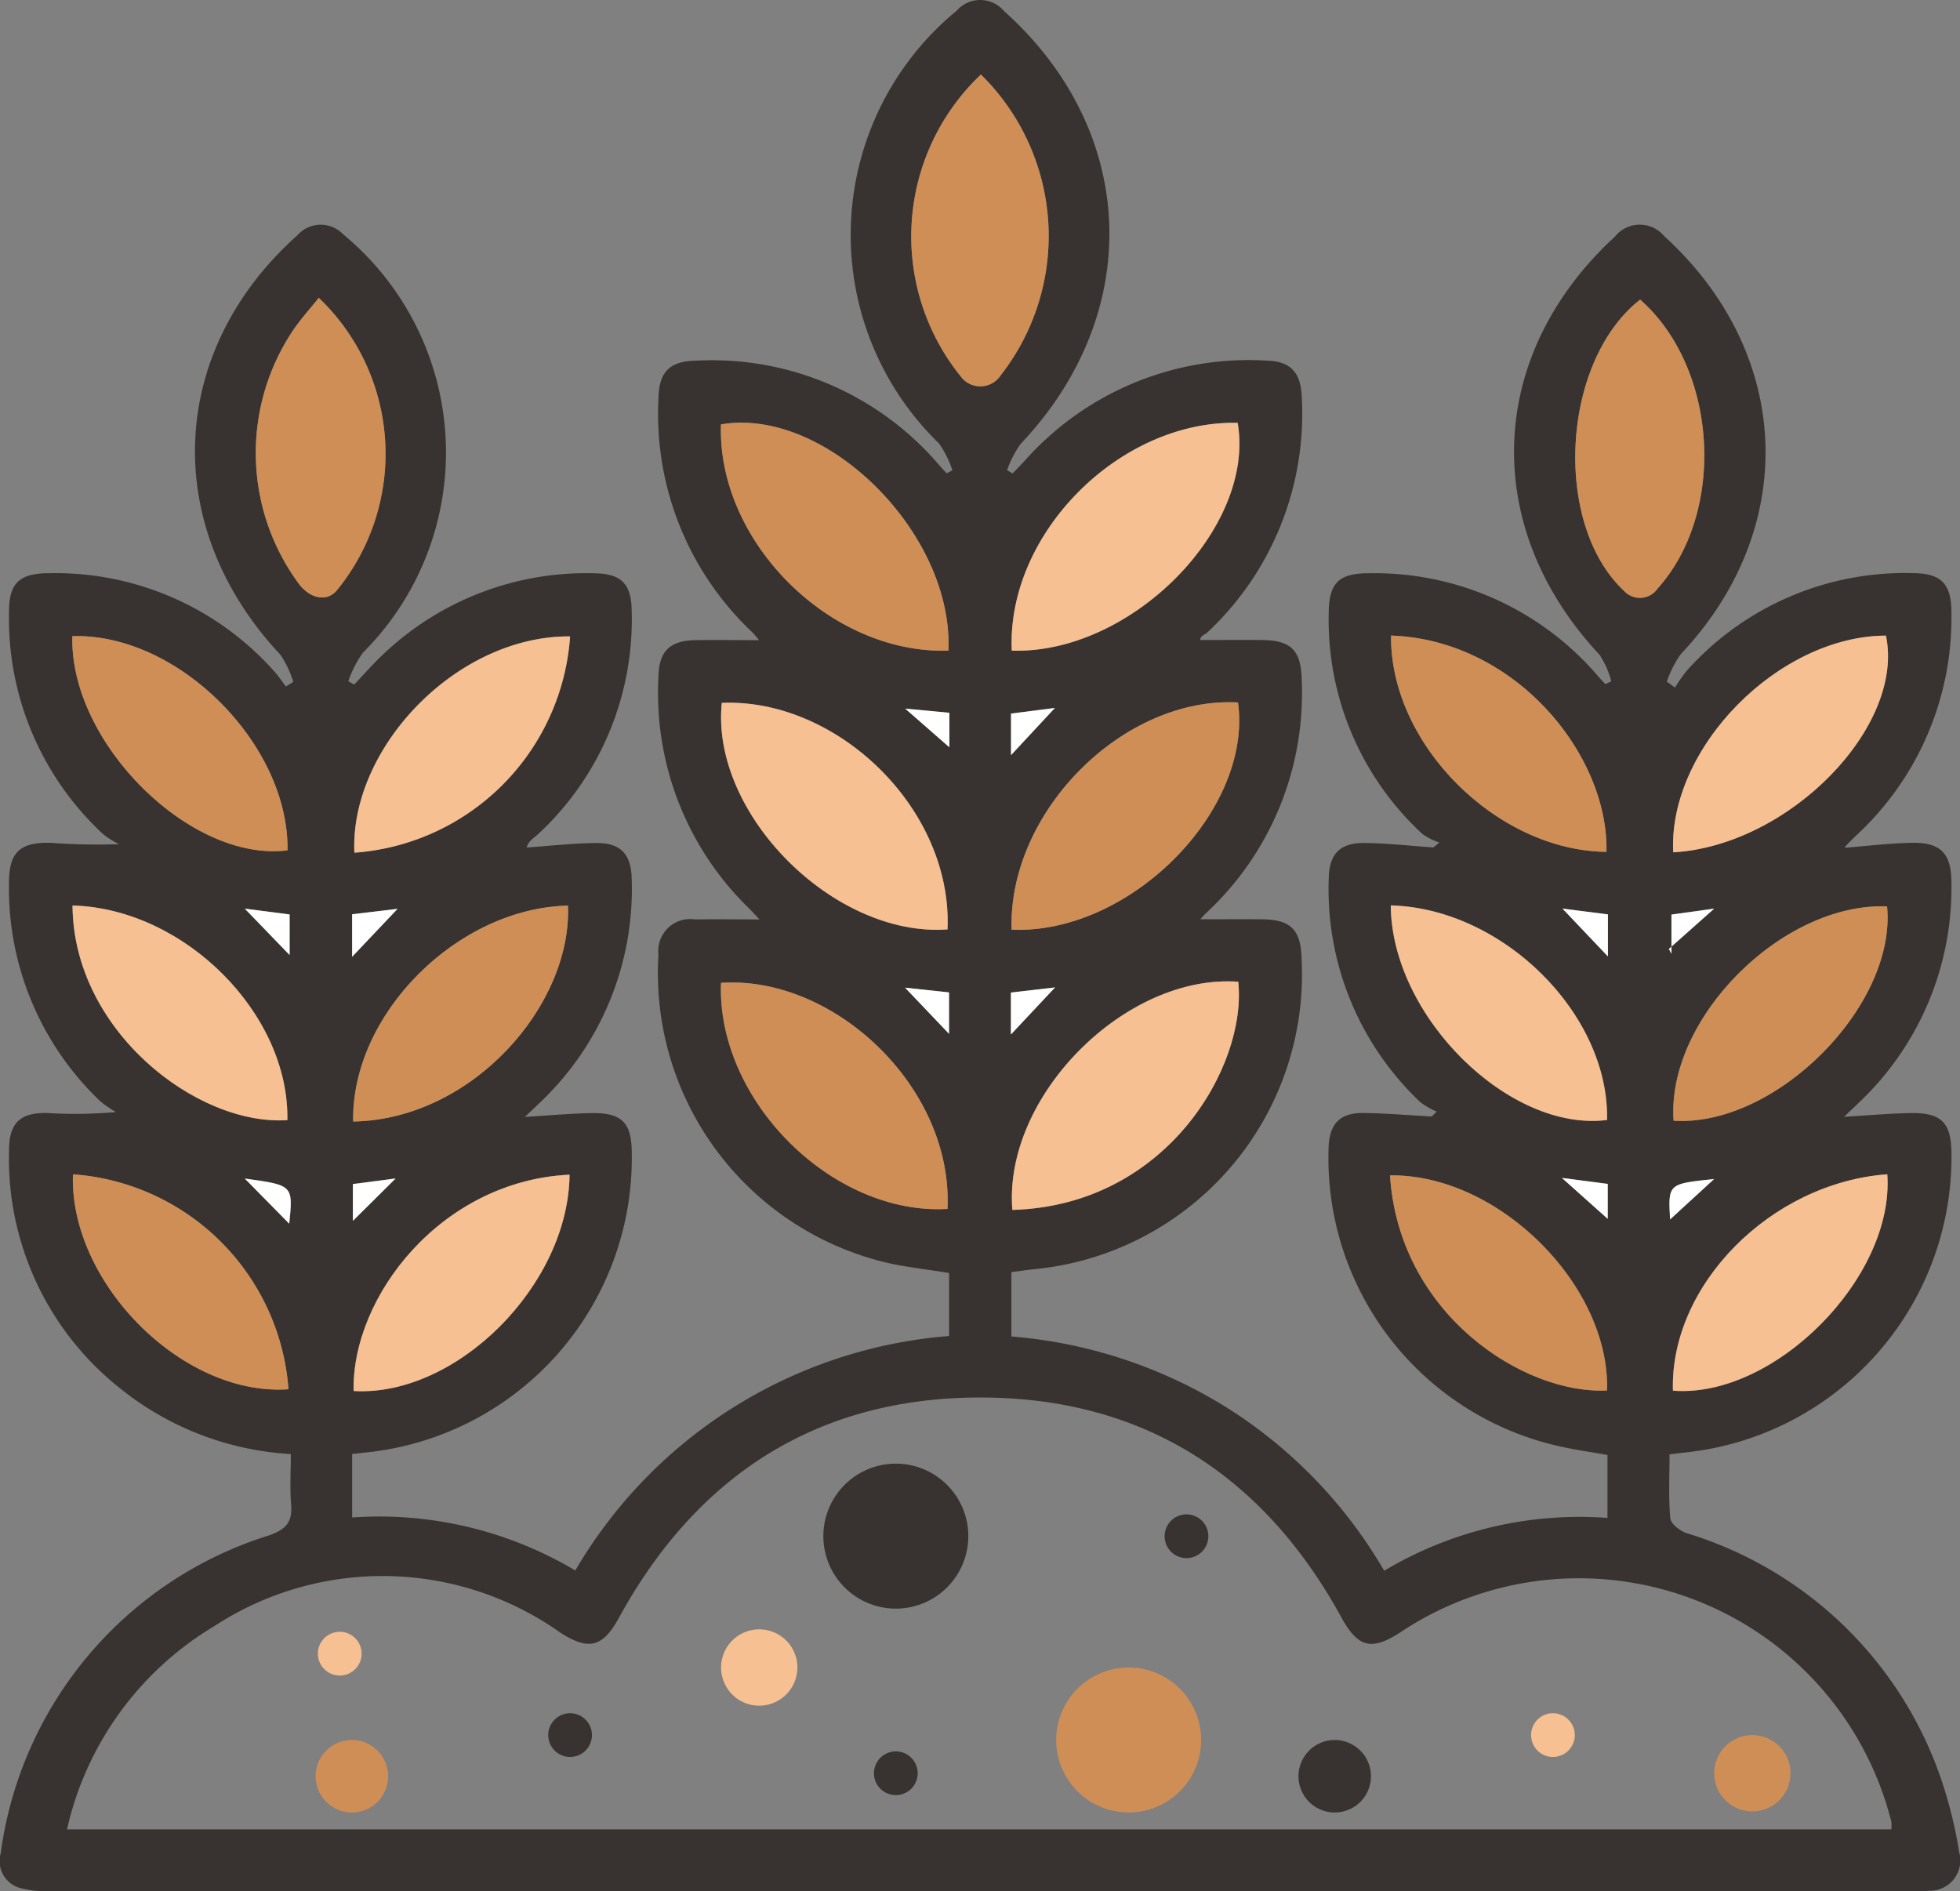 <svg id="agricultural" xmlns="http://www.w3.org/2000/svg" xmlns:xlink="http://www.w3.org/1999/xlink" width="79.883" height="77.076" viewBox="0 0 79.883 77.076">
  <rect x="0" y="0" width="79.883" height="77.076" fill="#808080" stroke="none"/>
  <defs>
    <clipPath id="clip-path">
      <rect id="Rectangle_22618" data-name="Rectangle 22618" width="79.883" height="77.076" fill="none"/>
    </clipPath>
  </defs>
  <g id="Group_7909" data-name="Group 7909" clip-path="url(#clip-path)">
    <path id="Path_7947" data-name="Path 7947" d="M14.353,59.257v2.591a15.618,15.618,0,0,1,9.094,2.16,19.419,19.419,0,0,1,15.235-9.556V51.884c-.943-.159-1.875-.247-2.771-.477a12.13,12.13,0,0,1-9.074-12.5,1.3,1.3,0,0,1,1.49-1.434c.872-.015,1.744,0,2.629,0-.1-.1-.256-.279-.422-.443a12.237,12.237,0,0,1-3.694-9.506c.03-.994.478-1.415,1.488-1.433.872-.015,1.744,0,2.608,0a3.89,3.89,0,0,0-.293-.338A12.231,12.231,0,0,1,26.839,16.2c.027-1.052.461-1.479,1.516-1.5A12.172,12.172,0,0,1,38.3,18.983c.091.1.186.2.28.307l.235-.123a4.139,4.139,0,0,0-.543-1.092A11.832,11.832,0,0,1,38.989.437a1.275,1.275,0,0,1,1.937.019c5.461,4.893,5.733,12.3.667,17.641a4.27,4.27,0,0,0-.547,1.065l.223.136c.171-.18.346-.356.513-.54A12.2,12.2,0,0,1,51.658,14.7c.958.03,1.374.5,1.4,1.532a12.2,12.2,0,0,1-3.837,9.532c-.121.115-.316.154-.3.321.835,0,1.67-.006,2.5,0,1.207.01,1.613.423,1.633,1.648a12.22,12.22,0,0,1-3.917,9.5c-.1.093-.185.2-.217.234.827,0,1.665-.006,2.5,0,1.2.01,1.609.429,1.63,1.652A12.069,12.069,0,0,1,42.045,51.739c-.261.031-.52.069-.825.109v2.623a19.551,19.551,0,0,1,8.77,2.892,19.347,19.347,0,0,1,6.425,6.656,15.521,15.521,0,0,1,9.1-2.153V59.3c-.69-.125-1.407-.219-2.106-.388a12.038,12.038,0,0,1-9.259-12.159c.033-.945.46-1.4,1.411-1.39.93.009,1.859.092,2.788.142l.206-.2a3.1,3.1,0,0,1-.669-.386,11.935,11.935,0,0,1-3.73-9.13c.019-.986.458-1.445,1.471-1.432.931.012,1.862.118,2.792.182l.242-.2a2.649,2.649,0,0,1-.686-.346,11.876,11.876,0,0,1-3.821-9c.006-1.227.406-1.63,1.627-1.629a11.984,11.984,0,0,1,9.363,4.209c.093.105.189.208.284.311l.242-.118a3.645,3.645,0,0,0-.477-1.079c-4.868-5.2-4.619-12.219.628-17.045a1.294,1.294,0,0,1,2-.025c5.253,4.788,5.528,11.911.68,17.046a4.433,4.433,0,0,0-.567,1.119l.334.24a6.3,6.3,0,0,1,.492-.7,11.919,11.919,0,0,1,9.207-3.963c1.149.006,1.571.436,1.566,1.618a12.068,12.068,0,0,1-3.881,9.075c-.147.139-.288.285-.428.431-.018.018-.016.055-.019.067.891-.07,1.787-.18,2.685-.2,1.2-.029,1.649.428,1.643,1.633a12.027,12.027,0,0,1-3.7,8.888c-.183.179-.369.353-.676.646,1.014-.059,1.863-.138,2.714-.152,1.269-.02,1.663.4,1.664,1.683A12.108,12.108,0,0,1,68.668,59.2l-.623.074c0,.876-.047,1.749.032,2.61.021.225.4.515.671.605A15.811,15.811,0,0,1,79.281,73.03a18.126,18.126,0,0,1,.572,2.469,1.238,1.238,0,0,1-1.216,1.563,6.789,6.789,0,0,1-.7.011q-37.977,0-75.955,0a3.718,3.718,0,0,1-1.206-.136,1.14,1.14,0,0,1-.746-1.409A15.769,15.769,0,0,1,10.965,62.577c.725-.255.957-.566.9-1.281-.055-.661-.012-1.33-.012-2.033a12.2,12.2,0,0,1-6.986-2.7A11.945,11.945,0,0,1,.368,46.9c0-1.121.435-1.554,1.541-1.538a18.937,18.937,0,0,0,2.816-.037,4.538,4.538,0,0,1-.632-.436A11.971,11.971,0,0,1,.366,36.016c-.008-1.258.424-1.7,1.7-1.665a25.633,25.633,0,0,0,2.785.054,3.69,3.69,0,0,1-.64-.4A11.982,11.982,0,0,1,.368,24.918c0-1.157.436-1.556,1.626-1.556a11.932,11.932,0,0,1,9.189,4.006c.173.189.313.407.469.611l.3-.186a4.027,4.027,0,0,0-.522-1.106c-4.888-5.21-4.608-12.363.692-17.1a1.268,1.268,0,0,1,1.872-.03,11.526,11.526,0,0,1,.8,17.041,4.589,4.589,0,0,0-.6,1.168l.239.135c.4-.415.774-.853,1.195-1.243a12,12,0,0,1,8.616-3.292c1.069.014,1.484.434,1.5,1.49a11.918,11.918,0,0,1-3.779,9.109c-.185.179-.427.3-.5.577.946-.066,1.892-.175,2.839-.184.995-.01,1.424.465,1.442,1.462A11.98,11.98,0,0,1,22,44.943c-.162.159-.329.312-.611.579,1.011-.06,1.863-.141,2.716-.155,1.238-.021,1.635.386,1.643,1.6A12.062,12.062,0,0,1,14.9,59.2c-.169.019-.338.036-.546.058M2.731,74.56H77.085a1.593,1.593,0,0,0,0-.313,13.131,13.131,0,0,0-19.961-7.753c-1.211.807-1.774.666-2.449-.566-3.176-5.8-8.073-8.959-14.685-8.97-6.648-.011-11.574,3.147-14.766,8.981-.658,1.2-1.231,1.344-2.382.605a12.534,12.534,0,0,0-14.125-.257A12.956,12.956,0,0,0,2.731,74.56M39.979,3.039a9.082,9.082,0,0,0-.747,12.395.992.992,0,0,0,1.556-.142,9.219,9.219,0,0,0-.808-12.252M38.654,26.518c.209-4.8-5.006-9.95-9.27-9.221-.156,4.774,4.439,9.375,9.27,9.221m2.584,0c4.868.151,9.941-5,9.207-9.285-4.812-.106-9.423,4.513-9.207,9.285M38.616,49.272c.233-4.962-4.634-9.525-9.231-9.214-.176,4.786,4.531,9.485,9.231,9.214m2.612-11.379c4.824.2,9.833-4.86,9.229-9.263-4.668-.25-9.372,4.439-9.229,9.263m.031,11.419c6.305-.173,9.571-5.87,9.207-9.3-4.6-.332-9.584,4.665-9.207,9.3M29.418,28.647c-.464,4.515,4.571,9.567,9.2,9.232.207-4.931-4.518-9.433-9.2-9.232M66.846,12.211c-3.207,2.507-3.583,9.139-.649,11.876a.874.874,0,0,0,1.36-.1c2.808-3.122,2.46-8.985-.711-11.778m-53.854-.072c-.365.456-.718.847-1.015,1.276A8.98,8.98,0,0,0,12.2,23.823c.461.587,1.134.715,1.531.232a8.789,8.789,0,0,0-.741-11.917M23.213,47.877c-5.231.248-8.881,4.977-8.8,8.816,4.18.245,8.752-4.3,8.8-8.816m33.44.028c.359,5.67,5.471,8.94,8.845,8.764.119-4.286-4.425-8.823-8.845-8.764m.041-22c-.049,4.426,4.306,8.767,8.78,8.815.086-3.982-3.734-8.644-8.78-8.815M2.973,47.862c-.151,4.4,4.46,9.068,8.784,8.759a9.483,9.483,0,0,0-8.784-8.759m73.945,0c-4.755.35-8.868,4.527-8.736,8.819,4.114.326,9.035-4.6,8.736-8.819M14.393,45.71c4.845-.087,8.918-4.733,8.755-8.8-4.51.109-8.833,4.424-8.755,8.8M56.684,36.9c.025,4.52,4.829,9.252,8.814,8.746.093-4.3-4.228-8.621-8.814-8.746M23.234,25.937c-4.625-.032-8.98,4.543-8.791,8.816a9.5,9.5,0,0,0,8.791-8.816m44.96,8.8c4.724-.274,9.449-5.118,8.67-8.832-4.366.01-8.879,4.572-8.67,8.832M2.948,25.927c-.115,4.353,4.826,9.237,8.77,8.729.06-4.325-4.466-8.863-8.77-8.729m.007,10.978c.032,5.117,5.093,8.995,8.756,8.747.081-4.329-4.184-8.62-8.756-8.747m73.954.037c-4.276-.164-9,4.574-8.7,8.735,4.16.269,9.095-4.683,8.7-8.735M11.8,37.27l-1.827-.236L11.8,38.924Zm56.319.006v1.6l-.108-.2,1.849-1.644-1.741.242M9.981,48.035l1.81,1.839c.161-1.568.161-1.568-1.81-1.839M68.066,49.7l1.794-1.646c-1.876.194-1.876.194-1.794,1.646M16.128,48.028l-1.743.227v1.5l1.743-1.732m49.4,1.651V48.255l-1.867-.244,1.867,1.668M14.351,38.995l1.85-1.953-1.85.22Zm49.33-1.962,1.851,1.948V37.268l-1.851-.235m-25,3.413-1.791-.192,1.791,1.881ZM41.2,42.162,43,40.244l-1.8.209Zm.006-11.385,1.787-1.922-1.787.228Zm-2.513-1.721-1.8-.17,1.8,1.575Z" transform="translate(0 0)" fill="#383330"/>
    <path id="Path_7948" data-name="Path 7948" d="M161.379,12.972a9.219,9.219,0,0,1,.809,12.252.992.992,0,0,1-1.556.142,9.082,9.082,0,0,1,.747-12.395" transform="translate(-121.4 -9.933)" fill="#cf8e56"/>
    <path id="Path_7949" data-name="Path 7949" d="M134.686,82.828c-4.831.154-9.426-4.447-9.27-9.221,4.264-.729,9.479,4.423,9.27,9.221" transform="translate(-96.032 -56.31)" fill="#cf8e56"/>
    <path id="Path_7950" data-name="Path 7950" d="M176,82.84c-.216-4.772,4.4-9.392,9.207-9.285.734,4.285-4.339,9.436-9.207,9.285" transform="translate(-134.764 -56.321)" fill="#f6c092"/>
    <path id="Path_7951" data-name="Path 7951" d="M134.648,180.153c-4.7.271-9.408-4.428-9.231-9.214,4.6-.312,9.464,4.251,9.231,9.214" transform="translate(-96.031 -130.881)" fill="#cf8e56"/>
    <path id="Path_7952" data-name="Path 7952" d="M175.976,131.437c-.143-4.823,4.561-9.513,9.229-9.262.6,4.4-4.405,9.464-9.229,9.262" transform="translate(-134.747 -93.545)" fill="#cf8e56"/>
    <path id="Path_7953" data-name="Path 7953" d="M176.054,180.053c-.378-4.63,4.611-9.628,9.206-9.3.365,3.426-2.9,9.122-9.206,9.3" transform="translate(-134.793 -130.741)" fill="#f6c092"/>
    <path id="Path_7954" data-name="Path 7954" d="M125.474,122.258c4.684-.2,9.408,4.3,9.2,9.233-4.63.335-9.665-4.717-9.2-9.233" transform="translate(-96.056 -93.611)" fill="#f6c092"/>
    <path id="Path_7955" data-name="Path 7955" d="M276.693,52.122c3.171,2.793,3.519,8.656.711,11.778a.874.874,0,0,1-1.36.1c-2.934-2.737-2.558-9.369.649-11.876" transform="translate(-209.847 -39.911)" fill="#cf8e56"/>
    <path id="Path_7956" data-name="Path 7956" d="M47.073,51.816a8.789,8.789,0,0,1,.741,11.916c-.4.483-1.069.355-1.531-.232a8.979,8.979,0,0,1-.225-10.408c.3-.429.649-.819,1.015-1.276" transform="translate(-34.08 -39.677)" fill="#cf8e56"/>
    <path id="Path_7957" data-name="Path 7957" d="M70.332,204.363c-.044,4.511-4.616,9.06-8.8,8.816-.085-3.839,3.565-8.568,8.8-8.816" transform="translate(-47.119 -156.486)" fill="#f6c092"/>
    <path id="Path_7958" data-name="Path 7958" d="M241.824,204.48c4.42-.059,8.965,4.479,8.845,8.765-3.374.176-8.486-3.094-8.845-8.765" transform="translate(-185.171 -156.575)" fill="#cf8e56"/>
    <path id="Path_7959" data-name="Path 7959" d="M242,110.573c5.046.171,8.866,4.833,8.78,8.815-4.474-.048-8.829-4.389-8.78-8.815" transform="translate(-185.305 -84.669)" fill="#cf8e56"/>
    <path id="Path_7960" data-name="Path 7960" d="M12.683,204.3a9.483,9.483,0,0,1,8.784,8.759c-4.324.309-8.935-4.354-8.784-8.759" transform="translate(-9.709 -156.438)" fill="#cf8e56"/>
    <path id="Path_7961" data-name="Path 7961" d="M299.767,204.3c.3,4.22-4.622,9.146-8.736,8.819-.132-4.293,3.982-8.469,8.736-8.819" transform="translate(-222.847 -156.441)" fill="#f6c092"/>
    <path id="Path_7962" data-name="Path 7962" d="M61.435,166.334c-.078-4.38,4.246-8.7,8.755-8.8.163,4.072-3.911,8.718-8.755,8.8" transform="translate(-47.041 -120.624)" fill="#cf8e56"/>
    <path id="Path_7963" data-name="Path 7963" d="M241.956,157.514c4.586.125,8.907,4.443,8.814,8.746-3.985.506-8.789-4.226-8.814-8.746" transform="translate(-185.272 -120.612)" fill="#f6c092"/>
    <path id="Path_7964" data-name="Path 7964" d="M70.425,110.711a9.5,9.5,0,0,1-8.791,8.816c-.189-4.273,4.167-8.848,8.791-8.816" transform="translate(-47.19 -84.774)" fill="#f6c092"/>
    <path id="Path_7965" data-name="Path 7965" d="M291.067,119.418c-.21-4.26,4.3-8.822,8.67-8.832.779,3.714-3.945,8.558-8.67,8.832" transform="translate(-222.872 -84.679)" fill="#f6c092"/>
    <path id="Path_7966" data-name="Path 7966" d="M12.581,110.662c4.3-.133,8.83,4.4,8.77,8.729-3.944.508-8.885-4.376-8.77-8.729" transform="translate(-9.632 -84.734)" fill="#cf8e56"/>
    <path id="Path_7967" data-name="Path 7967" d="M12.619,157.53c4.572.127,8.837,4.417,8.756,8.747-3.663.248-8.724-3.629-8.756-8.747" transform="translate(-9.663 -120.625)" fill="#f6c092"/>
    <path id="Path_7968" data-name="Path 7968" d="M299.8,157.674c.391,4.052-4.544,9-8.7,8.735-.293-4.161,4.428-8.9,8.7-8.735" transform="translate(-222.889 -120.732)" fill="#cf8e56"/>
    <path id="Path_7969" data-name="Path 7969" d="M44.416,158.315v1.654l-1.827-1.89,1.827.236" transform="translate(-32.611 -121.045)" fill="#fff"/>
    <path id="Path_7970" data-name="Path 7970" d="M290.433,158.317l1.741-.242-1.849,1.644.108.2Z" transform="translate(-222.309 -121.042)" fill="#fff"/>
    <path id="Path_7971" data-name="Path 7971" d="M42.6,205.037c1.97.271,1.97.271,1.81,1.839l-1.81-1.839" transform="translate(-32.623 -157.002)" fill="#fff"/>
    <path id="Path_7972" data-name="Path 7972" d="M290.459,206.765c-.082-1.453-.082-1.453,1.794-1.646l-1.794,1.646" transform="translate(-222.392 -157.065)" fill="#fff"/>
    <path id="Path_7973" data-name="Path 7973" d="M63.146,205.005,61.4,206.737v-1.5l1.743-.227" transform="translate(-47.018 -156.978)" fill="#fff"/>
    <path id="Path_7974" data-name="Path 7974" d="M273.592,206.6l-1.867-1.668,1.867.244Z" transform="translate(-208.067 -156.924)" fill="#fff"/>
    <path id="Path_7975" data-name="Path 7975" d="M61.26,160.067v-1.733l1.85-.22-1.85,1.953" transform="translate(-46.908 -121.072)" fill="#fff"/>
    <path id="Path_7976" data-name="Path 7976" d="M271.826,158.073l1.851.235v1.713l-1.851-1.948" transform="translate(-208.144 -121.041)" fill="#fff"/>
    <path id="Path_7977" data-name="Path 7977" d="M159.247,172.015v1.69l-1.791-1.881,1.791.192" transform="translate(-120.568 -131.569)" fill="#fff"/>
    <path id="Path_7978" data-name="Path 7978" d="M175.865,173.7v-1.709l1.8-.209-1.8,1.918" transform="translate(-134.664 -131.538)" fill="#fff"/>
    <path id="Path_7979" data-name="Path 7979" d="M175.889,125.087v-1.693l1.787-.229-1.787,1.922" transform="translate(-134.683 -94.311)" fill="#fff"/>
    <path id="Path_7980" data-name="Path 7980" d="M159.265,123.467v1.4l-1.8-1.575,1.8.17" transform="translate(-120.572 -94.412)" fill="#fff"/>
    <path id="Path_7981" data-name="Path 7981" d="M128.553,285.018A1.555,1.555,0,1,1,127,283.463a1.555,1.555,0,0,1,1.555,1.555" transform="translate(-96.055 -217.055)" fill="#f6c092"/>
    <path id="Path_7982" data-name="Path 7982" d="M189.656,293.055A2.954,2.954,0,1,1,186.7,290.1a2.954,2.954,0,0,1,2.954,2.954" transform="translate(-140.701 -222.138)" fill="#cf8e56"/>
    <path id="Path_7983" data-name="Path 7983" d="M149.146,257.6a2.954,2.954,0,1,1-2.954-2.954,2.954,2.954,0,0,1,2.954,2.954" transform="translate(-109.681 -194.992)" fill="#383330"/>
    <path id="Path_7984" data-name="Path 7984" d="M57.865,304.188a1.477,1.477,0,1,1-1.477-1.477,1.477,1.477,0,0,1,1.477,1.477" transform="translate(-42.047 -231.794)" fill="#cf8e56"/>
    <path id="Path_7985" data-name="Path 7985" d="M57.1,284.776a.891.891,0,1,1-.891-.891.891.891,0,0,1,.891.891" transform="translate(-42.362 -217.378)" fill="#f6c092"/>
    <path id="Path_7986" data-name="Path 7986" d="M97.157,298.944a.891.891,0,1,1-.891-.891.891.891,0,0,1,.891.891" transform="translate(-73.031 -228.227)" fill="#383330"/>
    <path id="Path_7987" data-name="Path 7987" d="M301.327,303.411a1.555,1.555,0,1,1-1.555-1.555,1.555,1.555,0,0,1,1.555,1.555" transform="translate(-228.352 -231.139)" fill="#cf8e56"/>
    <path id="Path_7988" data-name="Path 7988" d="M228.852,304.188a1.477,1.477,0,1,1-1.477-1.477,1.477,1.477,0,0,1,1.477,1.477" transform="translate(-172.976 -231.794)" fill="#383330"/>
    <path id="Path_7989" data-name="Path 7989" d="M268.144,298.944a.891.891,0,1,1-.891-.891.891.891,0,0,1,.891.891" transform="translate(-203.96 -228.227)" fill="#f6c092"/>
    <path id="Path_7990" data-name="Path 7990" d="M153.827,305.582a.891.891,0,1,1-.891-.891.891.891,0,0,1,.891.891" transform="translate(-116.425 -233.31)" fill="#383330"/>
    <path id="Path_7991" data-name="Path 7991" d="M204.392,264.348a.891.891,0,1,1-.891-.891.891.891,0,0,1,.891.891" transform="translate(-155.144 -201.736)" fill="#383330"/>
  </g>
</svg>
